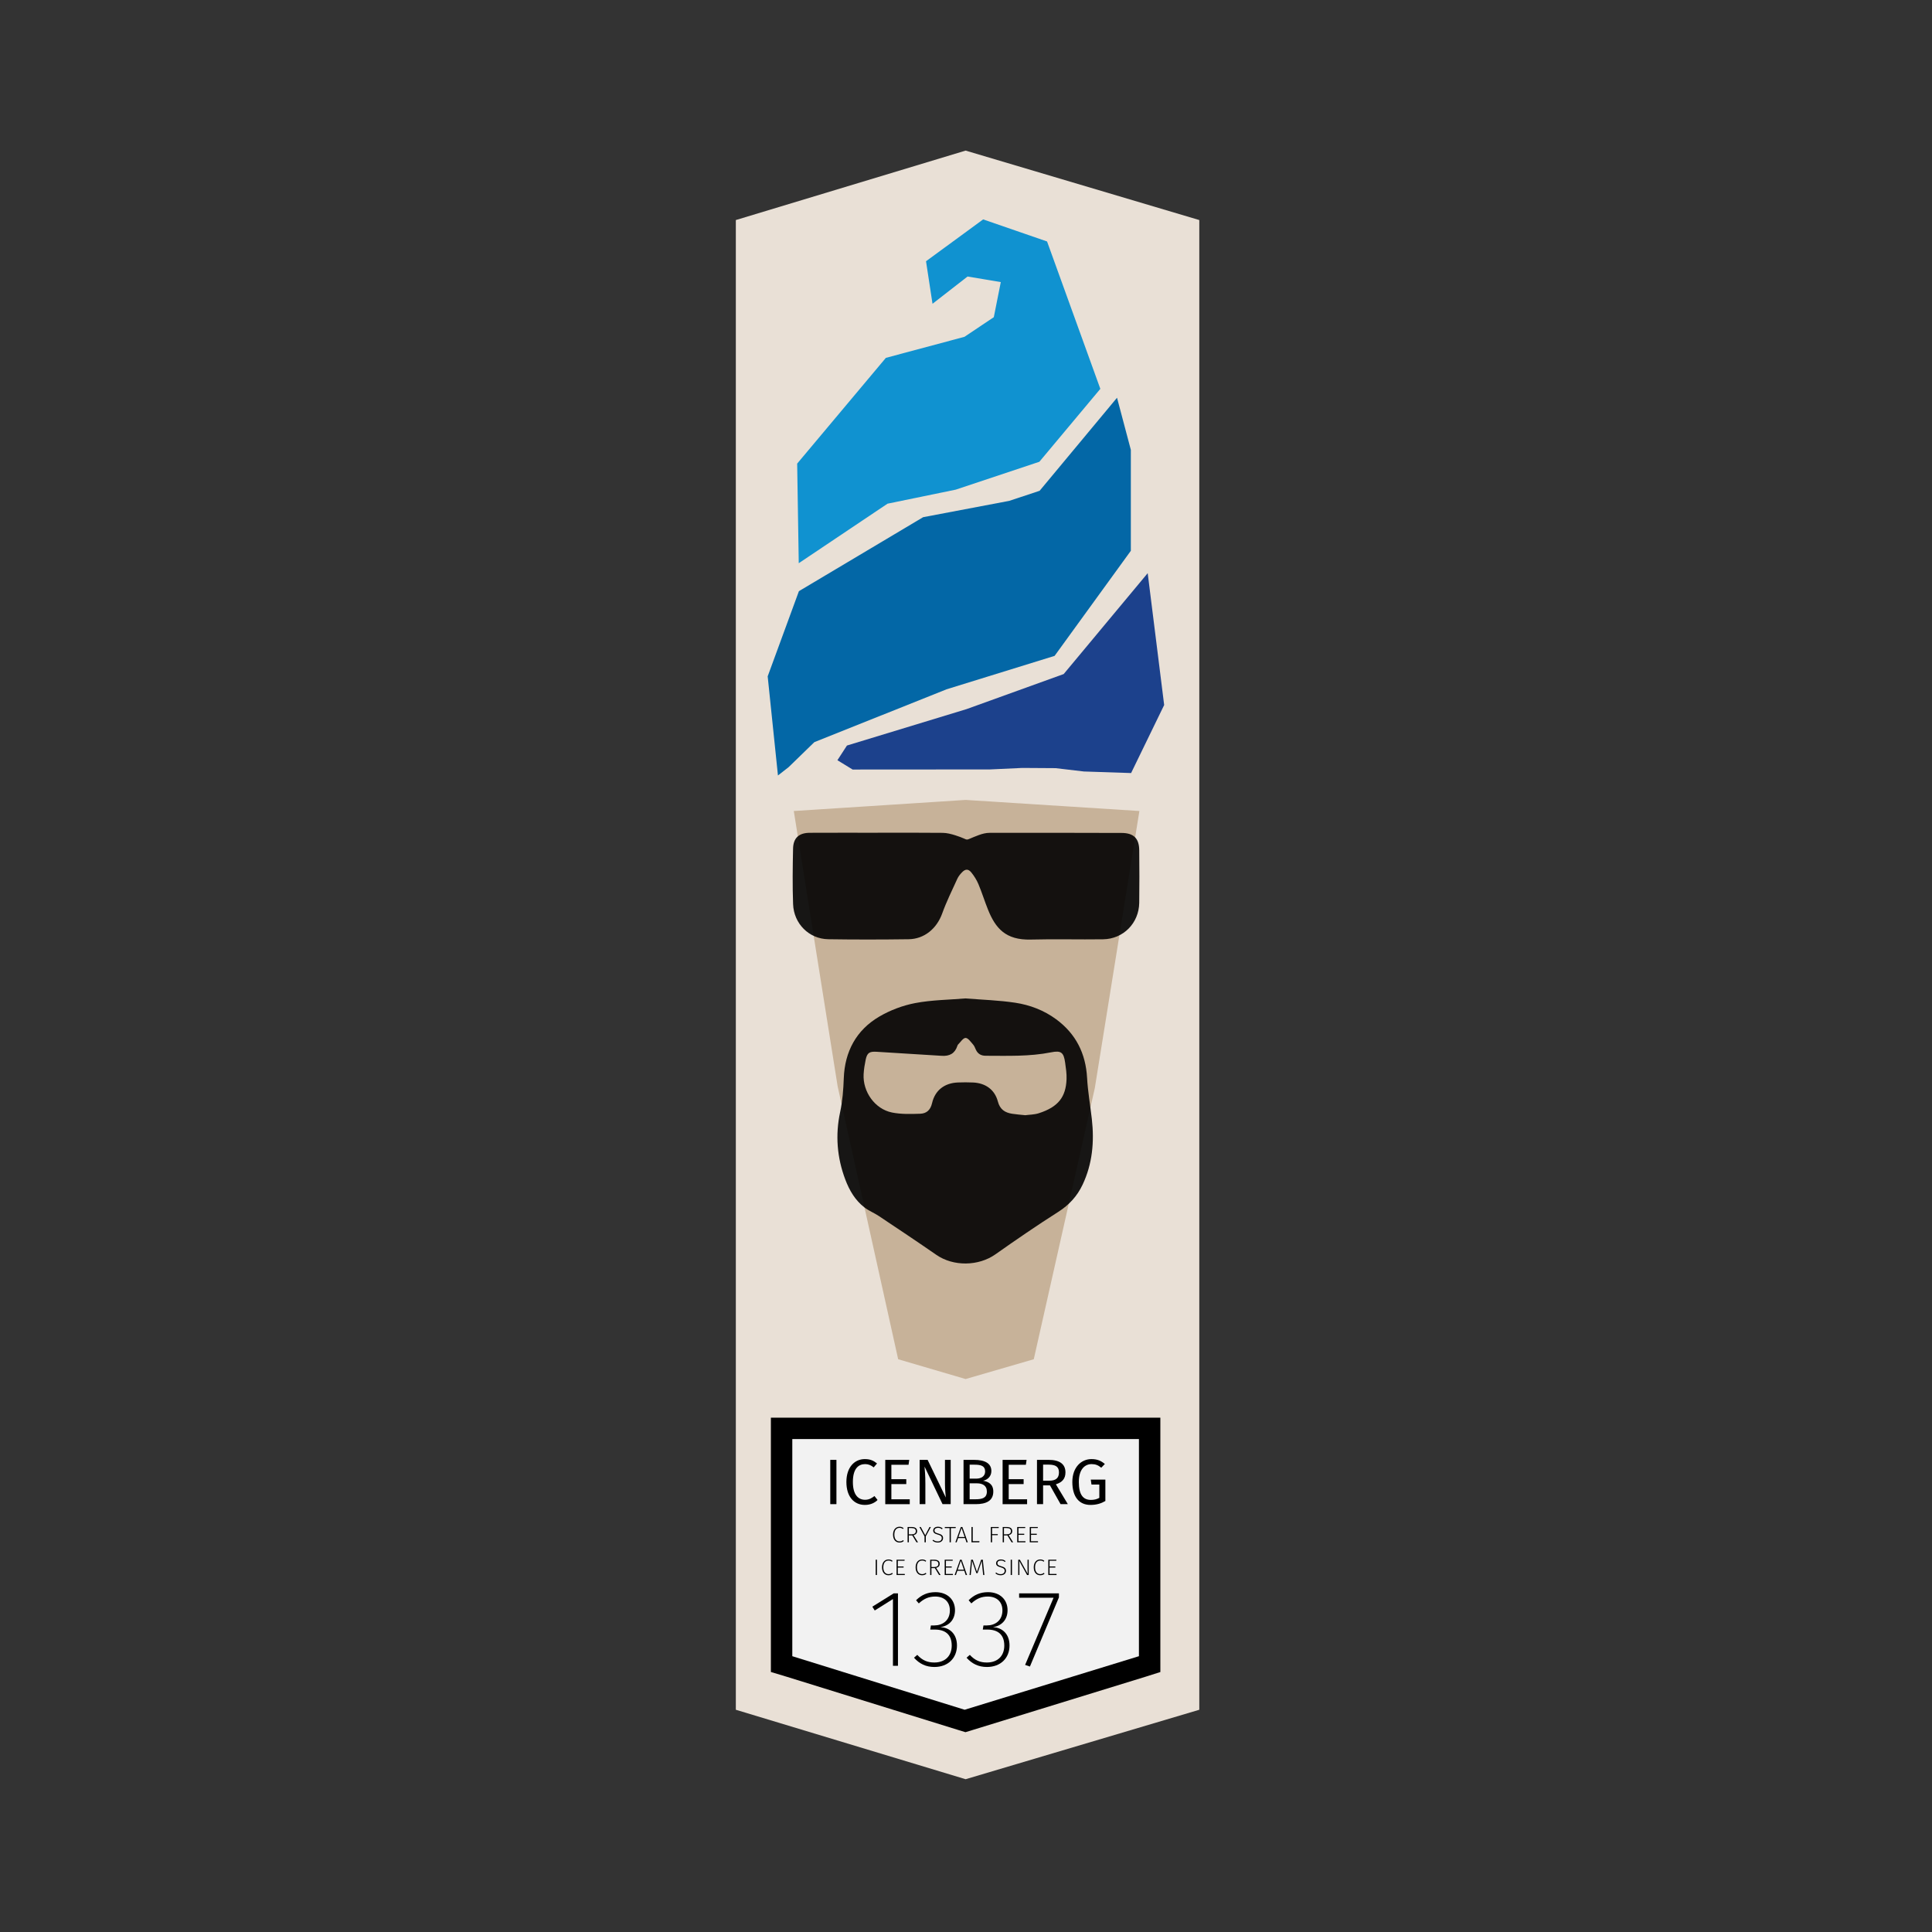 <?xml version="1.0" encoding="utf-8"?>
<!-- Generator: Adobe Illustrator 16.0.0, SVG Export Plug-In . SVG Version: 6.00 Build 0)  -->
<!DOCTYPE svg PUBLIC "-//W3C//DTD SVG 1.1//EN" "http://www.w3.org/Graphics/SVG/1.1/DTD/svg11.dtd">
<svg version="1.1" xmlns="http://www.w3.org/2000/svg" xmlns:xlink="http://www.w3.org/1999/xlink" x="0px" y="0px"
	 width="992.126px" height="992.126px" viewBox="0 0 992.126 992.126"
	 enable-background="new 0 0 992.126 992.126" xml:space="preserve">
<rect x="0" y="0" width="992.126" height="992.126" fill="#333333" stroke="none"/>
<g id="Layer_8" display="none">
	<rect x="70.866" display="inline" fill="#8CC63F" width="850" height="1001"/>
</g>
<g id="Layer_5">
	<polygon fill="#E9E0D6" points="615.866,878 495.866,913.667 377.866,878 377.866,113 495.866,77.333 
		615.866,113 	"/>
</g>
<g id="Layer_7">
	<g>
		<polygon fill="#F2F2F2" points="401.866,854.551 401.866,733 590.866,733 590.866,854.563 
			495.856,883.757 		"/>
		<path d="M584.866,739v111.5L495.366,878l-88.5-27.5V739H584.866 M595.866,728h-10.5h-178h-11.5v10.5v112
			v8.101l7.986,2.404l88.625,27.5l3.309,1.008l3.28-0.998l89.266-27.5l7.535-2.387V850.5v-112V728
			L595.866,728z"/>
	</g>
	<g>
		<path d="M426.358,772.414v-22.74h3.168v22.74H426.358z"/>
		<path d="M450.384,751.522l-1.716,2.013c-1.419-1.154-2.805-1.683-4.39-1.683
			c-3.433,0-6.304,2.311-6.304,9.175c0,6.568,2.739,9.143,6.271,9.143
			c2.146,0,3.532-0.957,4.819-1.914l1.584,2.014c-1.221,1.287-3.433,2.541-6.502,2.541
			c-5.512,0-9.505-4.125-9.505-11.783c0-7.689,4.291-11.749,9.439-11.749
			C446.951,749.278,448.568,750.07,450.384,751.522z"/>
		<path d="M457.741,752.183v7.427h7.657v2.508h-7.657v7.789h9.439v2.508h-12.575v-22.74
			h12.311l-0.363,2.509H457.741z"/>
		<path d="M484.01,772.414l-9.241-19.307c0.165,1.881,0.429,4.652,0.429,8.877v10.43h-2.938
			v-22.74h4.093l9.34,19.342c-0.066-0.529-0.429-4.159-0.429-6.932v-12.41h2.938v22.74
			H484.01z"/>
		<path d="M510.08,765.945c0,4.818-3.729,6.469-9.011,6.469h-6.271v-22.74h5.38
			c5.611,0,8.911,1.783,8.911,5.743c0,2.806-2.046,4.522-4.257,4.983
			C507.473,760.863,510.08,762.084,510.08,765.945z M497.935,759.312h3.433
			c2.541,0,4.521-1.254,4.521-3.663c0-2.806-2.013-3.499-5.38-3.499h-2.574V759.312z
			 M501.069,769.906c3.301,0,5.711-0.66,5.711-3.961c0-3.201-2.377-4.225-5.116-4.225
			h-3.729v8.186H501.069z"/>
		<path d="M517.999,752.183v7.427h7.656v2.508h-7.656v7.789h9.439v2.508h-12.576v-22.74h12.312
			l-0.363,2.509H517.999z"/>
		<path d="M535.653,762.777v9.637h-3.137v-22.74h5.975c5.677,0,8.646,2.179,8.646,6.437
			c0,3.201-1.649,5.116-4.917,6.106l6.139,10.197h-3.729l-5.445-9.637H535.653z
			 M538.821,760.367c3.168,0,4.983-1.188,4.983-4.257c0-2.839-1.617-3.993-5.347-3.993h-2.805
			v8.25H538.821z"/>
		<path d="M567.368,751.787l-1.849,1.914c-1.585-1.287-2.938-1.849-4.983-1.849
			c-3.268,0-6.535,2.476-6.535,9.175c0,6.535,2.211,9.209,6.205,9.209
			c1.518,0,3.036-0.297,4.323-1.057v-6.832h-4.026l-0.363-2.541h7.492v10.99
			c-2.08,1.222-4.455,2.014-7.657,2.014c-5.644,0-9.308-3.928-9.308-11.783
			c0-7.656,4.688-11.749,9.803-11.749C563.539,749.278,565.421,750.17,567.368,751.787z"/>
	</g>
	<g>
		<path d="M458.55,855.417v-34.271l-9.352,5.88l-1.232-1.96l10.976-6.832h2.184v37.184
			H458.55z"/>
		<path d="M490.414,826.857c0,5.152-3.304,8.12-7.504,8.736
			c4.704,0.168,8.512,3.416,8.512,9.407c0,6.44-4.536,11.032-11.592,11.032
			c-4.312,0-7.672-1.624-10.472-4.76l1.68-1.456c2.688,2.912,5.376,3.92,8.736,3.92
			c5.712,0,8.96-3.528,8.96-8.68c0-5.824-3.472-8.232-8.68-8.232h-2.352l0.336-2.128
			h1.792c3.976,0,7.952-2.352,7.952-7.728c0-4.425-2.968-7.112-7.504-7.112
			c-3.192,0-5.712,1.008-8.456,3.528l-1.4-1.624c2.8-2.744,5.88-4.145,9.968-4.145
			C486.662,817.617,490.414,821.594,490.414,826.857z"/>
		<path d="M517.405,826.857c0,5.152-3.305,8.12-7.504,8.736
			c4.703,0.168,8.512,3.416,8.512,9.407c0,6.44-4.536,11.032-11.592,11.032
			c-4.312,0-7.672-1.624-10.472-4.76l1.68-1.456c2.688,2.912,5.376,3.92,8.735,3.92
			c5.713,0,8.961-3.528,8.961-8.68c0-5.824-3.473-8.232-8.681-8.232h-2.352l0.336-2.128
			h1.792c3.977,0,7.951-2.352,7.951-7.728c0-4.425-2.967-7.112-7.504-7.112
			c-3.191,0-5.711,1.008-8.455,3.528l-1.4-1.624c2.801-2.744,5.88-4.145,9.969-4.145
			C513.653,817.617,517.405,821.594,517.405,826.857z"/>
		<path d="M528.886,855.81l-2.465-0.841l14.616-34.495H523.341v-2.24h20.44v2.072
			L528.886,855.81z"/>
	</g>
	<g>
		<path d="M464.028,784.744l-0.35,0.42c-0.561-0.406-1.009-0.588-1.709-0.588
			c-1.471,0-2.704,0.994-2.704,3.487c0,2.382,1.191,3.488,2.675,3.488
			c0.854,0,1.331-0.28,1.835-0.658l0.351,0.434c-0.519,0.463-1.205,0.799-2.213,0.799
			c-1.891,0-3.32-1.415-3.32-4.062c0-2.675,1.513-4.048,3.348-4.048
			C462.893,784.016,463.454,784.296,464.028,784.744z"/>
		<path d="M466.714,788.456V792h-0.645v-7.858h1.989c1.975,0,2.899,0.742,2.899,2.129
			c0,1.177-0.687,1.766-1.835,2.073L471.406,792h-0.784l-2.144-3.544H466.714z M468.101,787.91
			c1.415,0,2.185-0.505,2.185-1.64c0-1.036-0.63-1.582-2.269-1.582h-1.303v3.222H468.101z"
			/>
		<path d="M475.422,792h-0.659v-3.067l-2.633-4.791h0.714l2.269,4.23l2.213-4.23h0.7
			l-2.605,4.776V792z"/>
		<path d="M484.075,784.898l-0.364,0.42c-0.616-0.546-1.205-0.742-2.045-0.742
			c-1.093,0-1.779,0.519-1.779,1.345c0,0.84,0.49,1.177,1.905,1.568
			c1.541,0.435,2.493,0.953,2.493,2.34c0,1.4-1.092,2.297-2.731,2.297
			c-1.163,0-2.017-0.406-2.689-0.994l0.364-0.421c0.603,0.49,1.289,0.854,2.312,0.854
			c1.232,0,2.073-0.602,2.073-1.709c0-1.008-0.574-1.4-2.073-1.82
			c-1.667-0.463-2.326-1.009-2.326-2.088c0-1.12,0.953-1.933,2.438-1.933
			C482.772,784.016,483.445,784.338,484.075,784.898z"/>
		<path d="M488.288,784.716V792h-0.645v-7.284h-2.465v-0.574h5.645l-0.084,0.574H488.288z"/>
		<path d="M492.011,789.829L491.269,792h-0.658l2.801-7.858h0.785L496.983,792h-0.686l-0.743-2.171
			H492.011z M493.79,784.674l-1.583,4.608h3.166L493.79,784.674z"/>
		<path d="M502.989,791.412L502.891,792h-4.021v-7.858h0.645v7.271H502.989z"/>
		<path d="M509.455,784.688v3.109h2.913v0.532h-2.913V792h-0.645v-7.858h4.091l-0.07,0.547
			H509.455z"/>
		<path d="M515.56,788.456V792h-0.645v-7.858h1.988c1.976,0,2.9,0.742,2.9,2.129
			c0,1.177-0.688,1.766-1.836,2.073L520.251,792h-0.784l-2.144-3.544H515.56z M516.946,787.91
			c1.414,0,2.185-0.505,2.185-1.64c0-1.036-0.63-1.582-2.269-1.582h-1.303v3.222H516.946z"/>
		<path d="M523.007,784.688v2.941h2.969v0.532h-2.969v3.292h3.586V792h-4.23v-7.858h4.16
			l-0.084,0.547H523.007z"/>
		<path d="M529.446,784.688v2.941h2.97v0.532h-2.97v3.292h3.586V792h-4.23v-7.858h4.16
			l-0.084,0.547H529.446z"/>
		<path d="M449.696,808.8v-7.858h0.645v7.858H449.696z"/>
		<path d="M458.365,801.544l-0.35,0.42c-0.561-0.406-1.009-0.588-1.709-0.588
			c-1.471,0-2.704,0.994-2.704,3.487c0,2.382,1.191,3.488,2.675,3.488
			c0.854,0,1.331-0.28,1.835-0.658l0.351,0.435c-0.519,0.462-1.205,0.798-2.213,0.798
			c-1.891,0-3.32-1.415-3.32-4.062c0-2.675,1.513-4.048,3.348-4.048
			C457.23,800.815,457.791,801.096,458.365,801.544z"/>
		<path d="M461.051,801.488v2.941h2.969v0.532h-2.969v3.292h3.586v0.546h-4.23v-7.858h4.16
			l-0.084,0.547H461.051z"/>
		<path d="M475.626,801.544l-0.35,0.42c-0.561-0.406-1.009-0.588-1.709-0.588
			c-1.471,0-2.704,0.994-2.704,3.487c0,2.382,1.191,3.488,2.675,3.488
			c0.854,0,1.331-0.28,1.835-0.658l0.351,0.435c-0.519,0.462-1.205,0.798-2.213,0.798
			c-1.891,0-3.32-1.415-3.32-4.062c0-2.675,1.513-4.048,3.348-4.048
			C474.492,800.815,475.052,801.096,475.626,801.544z"/>
		<path d="M478.312,805.256v3.544h-0.645v-7.858h1.989c1.975,0,2.899,0.742,2.899,2.129
			c0,1.177-0.687,1.766-1.835,2.073l2.283,3.656h-0.784l-2.144-3.544H478.312z M479.699,804.71
			c1.415,0,2.185-0.505,2.185-1.64c0-1.036-0.63-1.582-2.269-1.582H478.312v3.222H479.699z"
			/>
		<path d="M485.76,801.488v2.941h2.969v0.532h-2.969v3.292h3.586v0.546h-4.23v-7.858h4.16
			l-0.084,0.547H485.76z"/>
		<path d="M491.626,806.629l-0.743,2.171h-0.658l2.801-7.858h0.785l2.788,7.858h-0.687
			l-0.743-2.171H491.626z M493.405,801.474l-1.583,4.608h3.166L493.405,801.474z"/>
		<path d="M504.888,808.8l-0.406-3.796c-0.183-1.653-0.238-2.396-0.295-3.46l-2.185,6.317
			h-0.63l-2.214-6.346c-0.028,0.799-0.183,2.228-0.294,3.432L498.5,808.8h-0.616
			l0.812-7.858h0.854l2.144,6.233l2.144-6.233h0.854l0.812,7.858H504.888z"/>
		<path d="M516.38,801.698l-0.364,0.42c-0.616-0.546-1.204-0.742-2.045-0.742
			c-1.093,0-1.779,0.519-1.779,1.345c0,0.84,0.49,1.177,1.905,1.568
			c1.541,0.435,2.493,0.953,2.493,2.34c0,1.4-1.093,2.297-2.731,2.297
			c-1.162,0-2.018-0.406-2.689-0.994l0.364-0.421c0.603,0.49,1.288,0.854,2.312,0.854
			c1.232,0,2.072-0.602,2.072-1.709c0-1.008-0.574-1.4-2.072-1.82
			c-1.667-0.463-2.326-1.009-2.326-2.087c0-1.121,0.953-1.934,2.438-1.934
			C515.077,800.815,515.749,801.138,516.38,801.698z"/>
		<path d="M519.023,808.8v-7.858h0.645v7.858H519.023z"/>
		<path d="M527.411,808.8l-4.006-7.228c0.043,0.616,0.084,1.316,0.084,2.829v4.398h-0.602
			v-7.858h0.84l4.021,7.242c-0.042-0.448-0.084-1.387-0.084-2.521v-4.721h0.603v7.858
			H527.411z"/>
		<path d="M536.288,801.544l-0.351,0.42c-0.561-0.406-1.009-0.588-1.709-0.588
			c-1.471,0-2.704,0.994-2.704,3.487c0,2.382,1.191,3.488,2.676,3.488
			c0.854,0,1.331-0.28,1.835-0.658l0.351,0.435c-0.519,0.462-1.205,0.798-2.213,0.798
			c-1.892,0-3.32-1.415-3.32-4.062c0-2.675,1.513-4.048,3.348-4.048
			C535.153,800.815,535.714,801.096,536.288,801.544z"/>
		<path d="M538.974,801.488v2.941h2.969v0.532h-2.969v3.292h3.586v0.546h-4.23v-7.858h4.16
			l-0.084,0.547H538.974z"/>
	</g>
</g>
<g id="Layer_6">
	<polygon fill="#C7B299" points="530.866,698 495.862,708.167 461.228,698 430.151,557.878 407.631,416.471 
		495.861,410.779 585.103,416.471 562.207,558.775 	"/>
</g>
<g id="Layer_1">
	<g opacity="0.9">
		<path fill-rule="evenodd" clip-rule="evenodd" d="M450.721,427.631c11.122,0,22.244-0.067,33.364,0.058
			c2.178,0.025,4.408,0.603,6.508,1.265c8.573,2.704,3.222,3.12,12.108-0.151
			c1.714-0.631,3.601-1.115,5.409-1.119c22.619-0.047,45.237-0.018,67.855,0.053
			c6.195,0.021,9,2.771,9.06,8.893c0.086,8.996,0.125,17.996-0.005,26.991
			c-0.15,10.425-8.152,18.574-18.562,18.728c-12.369,0.184-24.749-0.192-37.111,0.139
			c-13.003,0.347-18.174-5.871-22.016-15.453c-1.72-4.288-3.085-8.721-4.873-12.977
			c-0.905-2.155-2.2-4.223-3.676-6.041c-1.542-1.904-3.061-1.825-4.772-0.062
			c-0.944,0.975-1.85,2.098-2.406,3.319c-2.685,5.896-5.576,11.73-7.767,17.813
			c-2.772,7.7-9.109,13.127-17.277,13.233c-13.743,0.181-27.493,0.21-41.235-0.004
			c-9.836-0.153-17.69-7.944-18.057-18.021c-0.345-9.484-0.214-18.994-0.014-28.486
			c0.117-5.516,3.019-8.113,8.602-8.146c11.621-0.066,23.243-0.02,34.865-0.02
			C450.721,427.638,450.721,427.634,450.721,427.631z"/>
		<path fill-rule="evenodd" clip-rule="evenodd" d="M560.685,574.657
			c-0.797-7.054-2.051-14.076-2.441-21.15c-0.695-12.543-5.756-22.601-15.832-30.051
			c-6.246-4.618-13.455-7.375-21.002-8.523c-8.352-1.271-16.857-1.51-25.584-2.221
			c-8.504,0.713-17.317,0.769-25.833,2.388c-6.377,1.213-12.836,3.648-18.442,6.933
			c-11.854,6.944-17.747,17.988-18.249,31.67c-0.216,5.877-0.639,11.625-1.881,17.418
			c-2.515,11.729-1.602,23.362,2.672,34.636c2.11,5.566,5.076,10.645,9.864,14.324
			c2.254,1.731,4.999,2.805,7.378,4.393c9.868,6.585,19.744,13.163,29.497,19.918
			c8.755,6.062,21.656,5.859,30.318-0.249c10.611-7.482,21.326-14.838,32.277-21.807
			c5.615-3.573,9.736-8.1,12.521-13.999C561.017,597.605,561.993,586.283,560.685,574.657z
			 M533.476,571.661c-2.332,0.75-4.908,0.738-6.994,1.025
			c-2.531-0.272-4.652-0.41-6.74-0.747c-3.693-0.596-6.234-2.19-7.316-6.308
			c-1.604-6.1-6.387-9.451-12.711-9.743c-2.617-0.121-5.249-0.115-7.866-0.009
			c-6.765,0.278-11.685,3.957-13.214,10.613c-0.831,3.621-2.918,5.335-6.104,5.436
			c-4.825,0.152-9.795,0.315-14.479-0.632c-8.778-1.775-15.056-10.667-14.562-19.679
			c0.136-2.482,0.546-4.968,1.05-7.406c0.762-3.682,2.044-4.343,5.824-4.086
			c11.069,0.753,22.152,1.314,33.223,2.06c4.041,0.272,6.769-1.189,8.046-5.11
			c0.077-0.235,0.17-0.5,0.34-0.663c1.282-1.237,2.584-3.406,3.883-3.409
			c1.302-0.002,2.69,2.093,3.875,3.414c0.646,0.721,0.982,1.729,1.406,2.634
			c1.014,2.157,2.672,3.105,5.07,3.107c11.227,0.009,22.459,0.458,33.584-1.769
			c5.139-1.029,6.451,0.055,7.188,5.315c0.396,2.836,0.838,5.724,0.719,8.564
			C547.321,563.249,543.542,568.422,533.476,571.661z"/>
	</g>
</g>
<g id="Layer_3">
	<g>
		<polygon fill-rule="evenodd" clip-rule="evenodd" fill="#0367A6" points="399.496,398.223 394.22,347.318 
			410.26,303.578 474.05,265.589 518.337,257.191 533.875,252.022 573.616,204.25 580.71,231 
			580.71,282.843 541.56,336.807 486.049,353.979 418.172,381.12 405.001,393.922 
			399.496,398.223 		"/>
		<polygon fill-rule="evenodd" clip-rule="evenodd" fill="#1092D0" points="410.176,289.223 409.363,238.071 
			454.911,183.769 495.286,172.962 510.345,162.875 513.93,144.861 496.866,142 478.866,156 
			475.533,134.156 504.866,112.667 537.689,124 565.048,199.682 533.738,237.128 490.792,251.445 
			455.761,258.655 410.176,289.223 		"/>
		<polygon fill-rule="evenodd" clip-rule="evenodd" fill="#1C418C" points="589.366,294.333 597.826,362.04 
			580.847,396.979 556.589,396.174 542.068,394.463 524.974,394.352 508.343,395.125 
			437.838,395.173 430.033,390.39 434.928,382.847 496.361,364.141 546.229,346.141 
			589.366,294.333 		"/>
	</g>
	<g>
	</g>
	<g>
	</g>
	<g>
	</g>
	<g>
	</g>
	<g>
	</g>
	<g>
	</g>
	<g>
	</g>
	<g>
	</g>
	<g>
	</g>
	<g>
	</g>
	<g>
	</g>
	<g>
	</g>
	<g>
	</g>
	<g>
	</g>
	<g>
	</g>
</g>
</svg>

